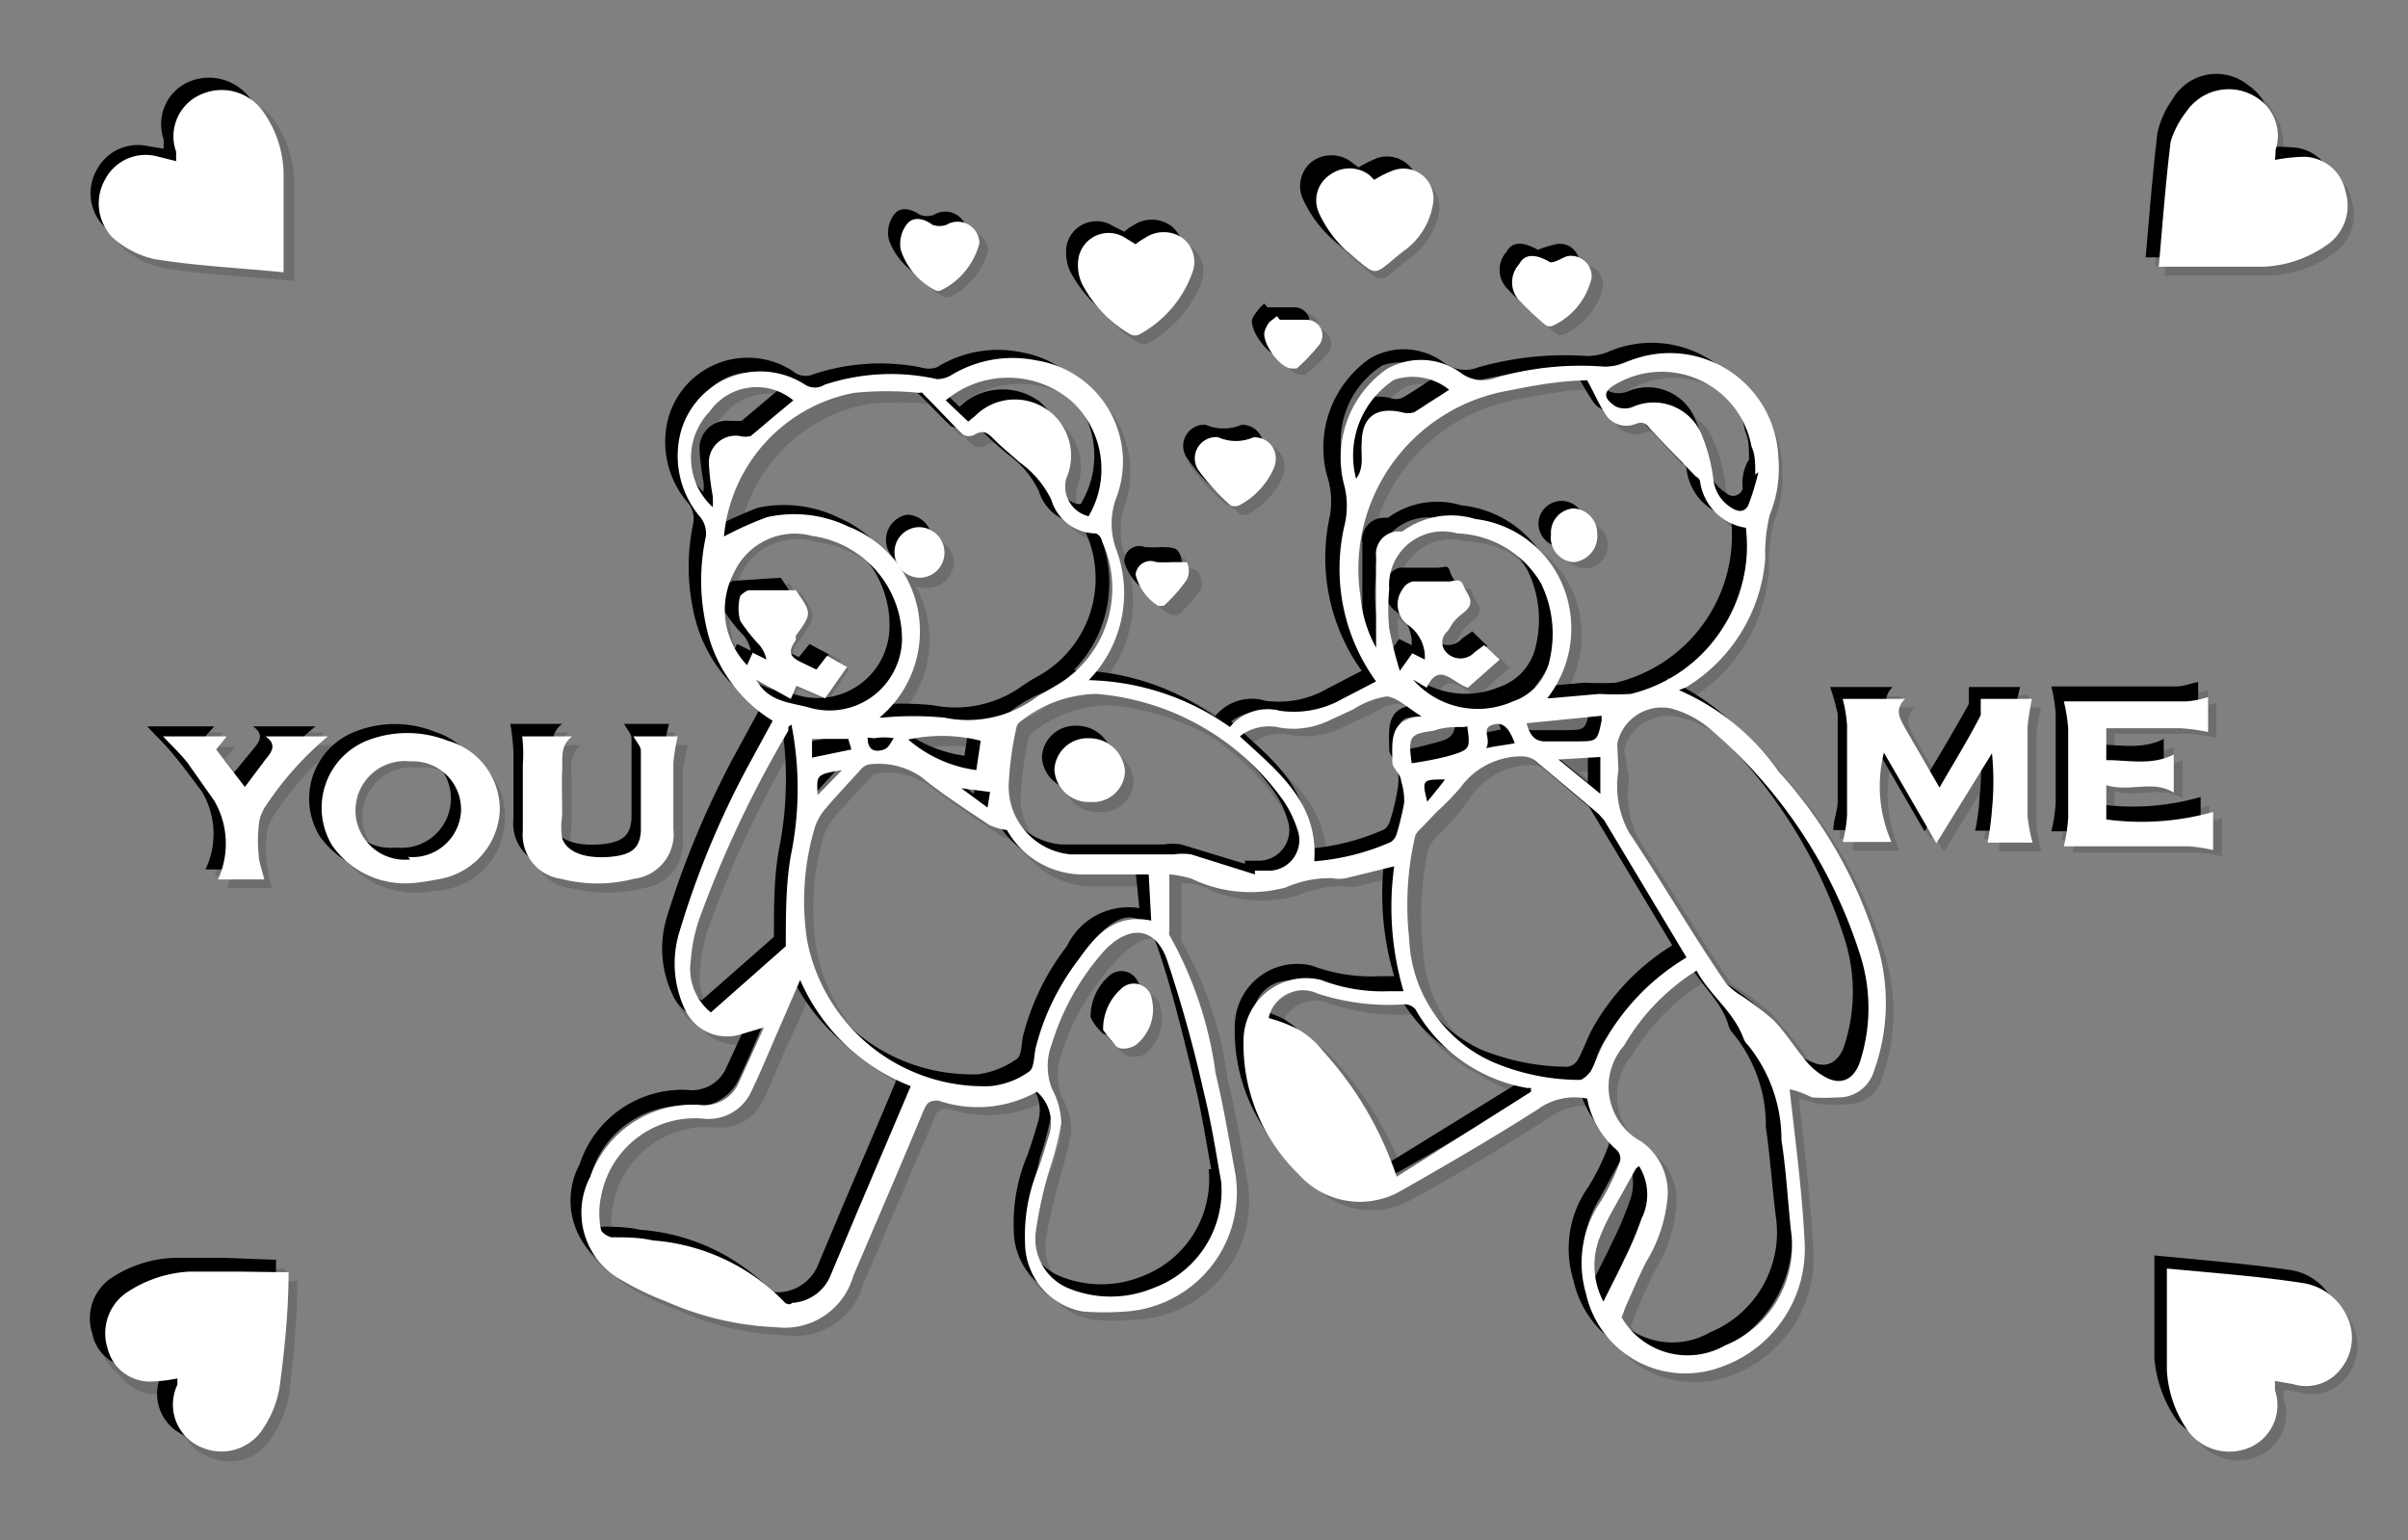 <svg xmlns="http://www.w3.org/2000/svg" viewBox="0 0 38.55 24.66"><rect x="0" y="0" width="38.55" height="24.66" fill="#808080" stroke="none"/><defs><style>.cls-1{isolation:isolate;}.cls-2{opacity:0.15;}.cls-2,.cls-3{mix-blend-mode:multiply;}.cls-4{fill:#fff;}</style></defs><title>convert-FIX-SVG-03</title><g class="cls-1"><g id="Layer_1" data-name="Layer 1"><g class="cls-2"><path d="M28.6,17.38c.08.82.19,1.63.23,2.44a2,2,0,0,1-1.31,2,1.64,1.64,0,0,1-2.19-1.18,1.72,1.72,0,0,1,.25-1.47,4.55,4.55,0,0,0,.3-.63.22.22,0,0,0-.05-.19,1.45,1.45,0,0,1-.47-.83,1,1,0,0,0-.8.17c-.72.46-1.45.9-2.2,1.31a1.28,1.28,0,0,1-1.62-.27,2.82,2.82,0,0,1-.88-2.19,1,1,0,0,1,1.23-.91,2.92,2.92,0,0,0,1.1.18l.23,0a4.5,4.5,0,0,1-.15-2l-.78.19a.57.57,0,0,1-.22,0,1.93,1.93,0,0,0-.75.15A2.12,2.12,0,0,1,19,14a1.51,1.51,0,0,0-.36-.06v.91a.08.08,0,0,0,0,0,6.08,6.08,0,0,1,.74,2.21c.14.54.22,1.09.33,1.64a1.91,1.91,0,0,1-1.82,2.22,3.55,3.55,0,0,1-.65,0,1.11,1.11,0,0,1-.94-1.09,2.81,2.81,0,0,1,.22-1.22c.06-.16.11-.33.16-.5a.66.66,0,0,0-.18-.7,2,2,0,0,1-1.59.14c-.16-.05-.18,0-.22.14l-1.14,2.67a1.12,1.12,0,0,1-1.23.81,4.67,4.67,0,0,1-1.76-.41,4.09,4.09,0,0,1-.7-.33,1.23,1.23,0,0,1-.51-1.66,1.71,1.71,0,0,1,1.74-1.15.62.62,0,0,0,.63-.37c.13-.27.25-.55.41-.88l-.38.11a.73.73,0,0,1-.9-.41,1.64,1.64,0,0,1-.07-1.23A13,13,0,0,1,12,12.16l.36-.68a2.27,2.27,0,0,1-1.07-1.56,3.35,3.35,0,0,1,0-1.41.35.35,0,0,0-.07-.29,1.52,1.52,0,0,1-.34-1.35,1.32,1.32,0,0,1,2-.78.32.32,0,0,0,.31,0A3.39,3.39,0,0,1,14.91,6a.45.45,0,0,0,.28,0,1.91,1.91,0,0,1,1.34-.24A1.65,1.65,0,0,1,17.8,7.91a1.27,1.27,0,0,0,0,.77,2,2,0,0,1-.43,2.13,4,4,0,0,1,2.26.74.76.76,0,0,1,.81-.25,1.56,1.56,0,0,0,.95-.2l.54-.27a3.17,3.17,0,0,1-.51-2.49,1.24,1.24,0,0,0-.05-.66,1.74,1.74,0,0,1,.69-1.86,1.07,1.07,0,0,1,1.2.08.55.55,0,0,0,.54.06,5.09,5.09,0,0,1,1.74-.18.91.91,0,0,0,.32-.06,1.75,1.75,0,0,1,2.46,1.51,2,2,0,0,1-.14.93,2.72,2.72,0,0,0-.07.71,2.62,2.62,0,0,1-1.21,2.07.28.28,0,0,1-.11.05,3.84,3.84,0,0,1,1.59,1.32A7.12,7.12,0,0,1,30,15.2a3.2,3.2,0,0,1-.06,1.89.58.58,0,0,1-.6.42,1.81,1.81,0,0,1-.4,0A2.79,2.79,0,0,1,28.6,17.38ZM16.07,13.23a1,1,0,0,1-.29-.07c-.37-.25-.74-.5-1.09-.77a1.14,1.14,0,0,0-.83-.21.18.18,0,0,0-.13.08c-.19.2-.38.4-.56.61a.9.9,0,0,0-.17.3A4.15,4.15,0,0,0,12.87,15a2.88,2.88,0,0,0,2.93,2.35,1.56,1.56,0,0,0,.62-.23c.08-.06.07-.26.11-.39s0,0,0,0a3.9,3.9,0,0,1,.7-1.43,1.08,1.08,0,0,1,1.16-.6L18.33,14c-.34,0-.65,0-1,0A1.36,1.36,0,0,1,16.07,13.23Zm-2-1.8a5.12,5.12,0,0,1,1,0,1.83,1.83,0,0,0,1.49-.33l.29-.18a1.79,1.79,0,0,0,.74-2.32s-.06-.11-.1-.11A.76.76,0,0,1,16.77,8a1.53,1.53,0,0,0-.51-.61c-.13-.11-.26-.22-.38-.34s-.18-.19-.34-.09a.23.23,0,0,1-.18,0l-.53-.53c-.05,0-.11-.14-.17-.14a6.11,6.11,0,0,0-1.05,0,2.57,2.57,0,0,0-2.08,2.29,7.22,7.22,0,0,1,.69-.31,2,2,0,0,1,1.3.16A1.79,1.79,0,0,1,14,11.43Zm10.68-.31.8-.07a2.75,2.75,0,0,0,.5,0,2.44,2.44,0,0,0,1.85-2.65.86.86,0,0,1-.73-.72s-.05-.07-.08-.1c-.24-.26-.49-.51-.72-.77-.08-.08-.13-.12-.25-.08a.36.36,0,0,1-.45-.13A5.3,5.3,0,0,1,25.31,6c-.36,0-.8.07-1.23.16a2.91,2.91,0,0,0-2.4,3.31,2.19,2.19,0,0,0,.25.81l0-.92c0-.18,0-.36,0-.54a.35.35,0,0,1,.33-.4l.09,0a1.3,1.3,0,0,1,1.16-.2,1.76,1.76,0,0,1,1.44,1.07A1.8,1.8,0,0,1,24.71,11.12Zm2.21,4.15-1.32-2.2a.26.26,0,0,0-.09-.09l-1-.85a.39.39,0,0,0-.2-.08,1.2,1.2,0,0,0-1,.51A3.12,3.12,0,0,1,23,13c-.06.08-.15.15-.21.23a.62.62,0,0,0-.14.19A4.84,4.84,0,0,0,22.52,15a2.3,2.3,0,0,0,1.31,1.92,3.76,3.76,0,0,0,1.4.28.24.24,0,0,0,.17-.13c.09-.17.15-.35.24-.51A3.76,3.76,0,0,1,26.92,15.27Zm-1.09-3a1.52,1.52,0,0,0,.17.95c.53.8,1,1.61,1.56,2.42a.85.85,0,0,0,.25.2,4,4,0,0,1,.51.39c.2.21.35.46.54.68a1,1,0,0,0,.31.24.34.34,0,0,0,.52-.23,2.82,2.82,0,0,0,0-1.77,7.87,7.87,0,0,0-2.43-3.62,1.6,1.6,0,0,0-.6-.29.73.73,0,0,0-.85.56ZM12.75,15.64c-.13.31-.24.57-.36.83s-.27.63-.42.94a.77.77,0,0,1-.77.45,1.52,1.52,0,0,0-1.64,1.25,1.31,1.31,0,0,0,0,.52c0,.05.11.11.18.12s.43,0,.65.05a3.25,3.25,0,0,1,2.12,1,.18.18,0,0,0,.11.05.78.78,0,0,0,.61-.41c.14-.33.27-.66.42-1l.88-2.07A3.22,3.22,0,0,1,12.75,15.64Zm14.35-.15a3.53,3.53,0,0,0-1.21,1.19,1,1,0,0,0,.28,1.55.94.94,0,0,1,.42.83,2.34,2.34,0,0,1-.35,1.09c-.1.2-.19.41-.28.62l-.1.26a1.21,1.21,0,0,0,1.66.45,1.73,1.73,0,0,0,1.05-1.85c-.06-.47-.09-.95-.16-1.43a2.32,2.32,0,0,0-.53-1.51.27.27,0,0,1-.07-.13C27.69,16.13,27.31,15.88,27.1,15.49Zm-7.6,3.37c-.08-.38-.16-.91-.28-1.44-.17-.7-.35-1.41-.58-2.09-.19-.53-.6-.59-1-.17a3.71,3.71,0,0,0-.84,1.5.88.88,0,0,0,0,.71,1.11,1.11,0,0,1,.15.55,4,4,0,0,1-.19.76c-.07.31-.17.62-.21.94a.87.87,0,0,0,.5.94,1.74,1.74,0,0,0,1.38,0A1.67,1.67,0,0,0,19.5,18.86ZM20,14l0-.05a2.11,2.11,0,0,0,.25,0,.49.49,0,0,0,.43-.66,1.15,1.15,0,0,0-.21-.43,4,4,0,0,0-3-1.73,2,2,0,0,0-1.22.43.15.15,0,0,0-.06.11,5.23,5.23,0,0,0-.13.87,1.09,1.09,0,0,0,1,1.15c.54,0,1.09,0,1.64,0a1.35,1.35,0,0,1,.28,0Zm4.42,3.48,0-.05-.06,0a2.6,2.6,0,0,1-1.79-1.27.19.19,0,0,0-.16-.07,3.91,3.91,0,0,1-1.4-.18.56.56,0,0,0-.78.4,1.88,1.88,0,0,1,.47.17,1.74,1.74,0,0,1,.41.36,5.62,5.62,0,0,1,1.16,2Zm-12.4-6.63,0,0,.05.07c.19.3.53.3.82.38a1.15,1.15,0,0,0,1.47-1.07,1.65,1.65,0,0,0-1.46-1.7,1.05,1.05,0,0,0-1.24.57,1.28,1.28,0,0,0,.19,1.5l.1-.2.21.11a.47.47,0,0,0-.1-.24,2,2,0,0,1-.32-.39.77.77,0,0,1,0-.4.2.2,0,0,1,.14-.08c.25,0,.5,0,.76-.06.25.38.25.38,0,.74l0,.06c-.12.17-.1.26.08.35a2.06,2.06,0,0,0,.26.12l.17-.21.31.17-.34.5-.47-.19-.09.2Zm10.51,0a1.39,1.39,0,0,0,1.6.35.88.88,0,0,0,.59-.67,1.76,1.76,0,0,0-.14-1.21,1.57,1.57,0,0,0-1.33-.8.85.85,0,0,0-1.09.88,2.74,2.74,0,0,0,0,.64c0,.21.11.41.17.68l.2-.29.2.1a.6.6,0,0,0-.25-.54.41.41,0,0,1-.11-.57.24.24,0,0,1,.17-.13c.19,0,.38,0,.57,0s.2-.06.24.08.23.25,0,.42-.17.23-.27.33a.21.21,0,0,0,0,.3.31.31,0,0,0,.47,0l.15-.1.25.22-.52.45c-.23-.06-.46-.42-.66,0Zm-9.94.76,0,.07a17.44,17.44,0,0,0-1.42,3,2.65,2.65,0,0,0-.14.68.9.9,0,0,0,.32.83l1.21-1.06a13.64,13.64,0,0,1,.08-1.45A5.49,5.49,0,0,0,12.62,11.54Zm7.23.15c.58.55,1.25,1.05,1.18,2a3.65,3.65,0,0,0,1.23-.31.18.18,0,0,0,.09-.13,2.92,2.92,0,0,0,.12-.49.83.83,0,0,0,0-.35c0-.11-.13-.2-.13-.3,0-.32-.07-.7.46-.73-.21-.13-.38-.31-.56-.32s-.36.13-.54.21l-.39.17a1.31,1.31,0,0,1-.78.11A.82.82,0,0,0,19.85,11.69Zm8.24-4.18A3.74,3.74,0,0,0,28,7.05a1.46,1.46,0,0,0-2.17-1c-.2.11-.22.23,0,.36a.36.36,0,0,0,.29,0,.82.82,0,0,1,1.1.47,2.58,2.58,0,0,1,.17.69.65.65,0,0,0,.3.46A.16.16,0,0,0,28,8C28,7.8,28.06,7.62,28.09,7.51Zm-10.7.7a1.49,1.49,0,0,0-.25-1.9,1.57,1.57,0,0,0-2,0l.36.35.11-.1a1,1,0,0,1,1.16,0,.94.94,0,0,1,.3,1A.49.49,0,0,0,17.39,8.21Zm-4.7-1.9a.94.94,0,0,0-1.34.18A1.09,1.09,0,0,0,11.4,8a.53.53,0,0,0,0-.17,4.26,4.26,0,0,1-.06-.5.44.44,0,0,1,.5-.47.36.36,0,0,0,.18,0ZM26.18,18.62c-.13.23-.26.46-.38.69a2.48,2.48,0,0,0-.2.44,1.2,1.2,0,0,0,.06.95c.12-.23.23-.45.33-.67a5.3,5.3,0,0,0,.28-.65A.83.83,0,0,0,26.18,18.62Zm-4.51-11c.18-.19.1-.42.12-.62,0-.42.24-.57.65-.49a.25.25,0,0,0,.19,0c.19-.1.37-.23.56-.35A.92.92,0,0,0,22.31,6,1.44,1.44,0,0,0,21.67,7.64Zm-7.14,4.13a2,2,0,0,0,1.09.49l.07-.47A2.53,2.53,0,0,0,14.53,11.77Zm8.9-.19-.49.05c-.38,0-.41.1-.35.53.19,0,.38-.06.57-.11S23.49,12,23.43,11.58Zm1-.06c.06.22.16.29.33.28s.31,0,.46,0c.34,0,.34,0,.42-.33a.55.55,0,0,1,0-.09Zm.51.58,0,0,.66.54V12.1Zm-11.34-.2-.06-.17H13V12Zm10.61-.11c-.1-.26-.2-.34-.37-.29s0,.23-.09.38ZM13.84,11.7c0,.2.1.24.22.2s.13-.12.19-.18a.7.7,0,0,0-.31,0Zm-.42.52c-.41.07-.41.07-.39.41Zm9.66.16c-.36,0-.37,0-.29.36Zm-7.29.19-.46-.06.42.31Z"/><path d="M2.76,2.52l0-.15a.74.74,0,0,1,.38-.91.82.82,0,0,1,1,.25,2,2,0,0,1,.34,1c0,.34,0,.69,0,1,0,.18,0,.36,0,.58-.69-.06-1.38-.1-2.06-.2a1.57,1.57,0,0,1-.67-.36.76.76,0,0,1-.12-.94.72.72,0,0,1,.81-.35Z"/><path d="M36.36,2.5a2.9,2.9,0,0,1,.48,0,.7.7,0,0,1,.65.57.78.78,0,0,1-.3.86,2,2,0,0,1-1,.33c-.33,0-.66,0-1,0l-.69,0c.06-.68.11-1.35.2-2A1.38,1.38,0,0,1,35,1.74a.82.82,0,0,1,1.14-.23.75.75,0,0,1,.3.84A1.31,1.31,0,0,1,36.36,2.5Z"/><path d="M36.36,22.05c0,.06,0,.11,0,.15a.74.74,0,0,1-.37.9.83.83,0,0,1-1-.22,1.92,1.92,0,0,1-.35-1c0-.36,0-.72,0-1.08,0-.17,0-.34,0-.56.72.07,1.44.13,2.15.23a1,1,0,0,1,.71.49.79.79,0,0,1-.07.88.71.71,0,0,1-.78.26Z"/><path d="M4.56,20.31c0,.6-.06,1.21-.13,1.81a1.78,1.78,0,0,1-.27.69.8.8,0,0,1-1.05.3.73.73,0,0,1-.38-.94.43.43,0,0,0,0-.11,2.53,2.53,0,0,1-.46.06.69.69,0,0,1-.65-.54.77.77,0,0,1,.29-.88,1.89,1.89,0,0,1,1-.34,8.06,8.06,0,0,1,.85,0Z"/><path d="M32.48,11.13a2.57,2.57,0,0,0-.08.44q0,.72,0,1.44a2.21,2.21,0,0,0,.08.42h-.72a4.67,4.67,0,0,0,.08-.52,4.72,4.72,0,0,0-.05-.91l-.88,1.44L30.07,12a2.27,2.27,0,0,0,.13,1.43h-.75c0-.14.06-.29.07-.43,0-.48,0-1,0-1.42a3.58,3.58,0,0,0-.08-.43h1c-.18.17-.09.32,0,.47l.55.94c.24-.4.46-.77.67-1.15,0-.06,0-.17-.05-.27Z"/><path d="M6.54,14.09a1.42,1.42,0,0,1-1.27-.6,1.15,1.15,0,0,1,.55-1.68,1.72,1.72,0,0,1,1.3,0A1.14,1.14,0,0,1,7.9,13a1.2,1.2,0,0,1-1,1.08A3.64,3.64,0,0,1,6.54,14.09Zm-.06-.43a.79.79,0,1,0,0-1.57.79.79,0,1,0,0,1.57Z"/><path d="M35.37,12.9v.62a1.78,1.78,0,0,0-.39-.07H33a4.3,4.3,0,0,0,.08-.45V11.57c0-.14,0-.28-.08-.45h2a2.7,2.7,0,0,0,.35-.07v.55c-.15,0-.29,0-.44-.06h-1.2v.52c.36-.05.73.08,1.09-.1v.61c-.34-.21-.72,0-1.09-.11V13A3.9,3.9,0,0,0,35.37,12.9Z"/><path d="M8.31,11.73H9.1c-.2.16-.15.36-.15.56s0,.48,0,.72a1.34,1.34,0,0,0,0,.35c.07.23.37.33.75.3s.5-.15.51-.41c0-.43,0-.86,0-1.29,0-.07-.07-.14-.12-.23h.72a3.58,3.58,0,0,0-.08.43c0,.35,0,.7,0,1.06a.72.72,0,0,1-.63.8A2.44,2.44,0,0,1,9,14a.7.7,0,0,1-.61-.77c0-.35,0-.71,0-1.06C8.37,12,8.33,11.89,8.31,11.73Z"/><path d="M3.86,12.54l.34-.44c.09-.12.18-.24,0-.37h1a4.65,4.65,0,0,0-1,1.12.77.77,0,0,0-.12.34,1.48,1.48,0,0,0,0,.42,3,3,0,0,0,.08.41H3.43a1.29,1.29,0,0,0-.06-1.25c-.16-.21-.31-.42-.48-.62s-.25-.27-.39-.42H3.57l-.16.19Z"/><path d="M18.13,3.85l.14-.1a.53.53,0,0,1,.6,0,.48.48,0,0,1,.17.55,1.8,1.8,0,0,1-.87,1,.11.11,0,0,1-.11,0,1.92,1.92,0,0,1-.8-.82A.79.79,0,0,1,17.21,4,.5.5,0,0,1,18,3.74Z"/><path d="M21.89,2.82a2.78,2.78,0,0,1,.3-.15.5.5,0,0,1,.65.55,1.13,1.13,0,0,1-.48.74c-.52.42-.38.44-.9,0A1.68,1.68,0,0,1,21,3.35a.48.48,0,0,1,.16-.62.56.56,0,0,1,.63,0Z"/><path d="M15.62,3.83a1.16,1.16,0,0,1-.62.76h-.08A1.21,1.21,0,0,1,14.37,4a.55.55,0,0,1,.08-.41c.1-.14.27-.1.42,0a.33.33,0,0,0,.22,0A.35.35,0,0,1,15.62,3.83Z"/><path d="M19.44,6.94A.77.77,0,0,0,20,7c.24-.06.41.22.32.47a1.19,1.19,0,0,1-.56.61.15.15,0,0,1-.13,0,3.49,3.49,0,0,1-.53-.56A.35.35,0,0,1,19.44,6.94Z"/><path d="M24.77,4.15a1,1,0,0,1,.28-.1.31.31,0,0,1,.37.35,1.12,1.12,0,0,1-.61.76.2.2,0,0,1-.11,0,2.78,2.78,0,0,1-.43-.41.41.41,0,0,1-.05-.57C24.36,4,24.53,4,24.77,4.15Z"/><path d="M18.13,9.14a.25.25,0,0,1,.33-.24,2,2,0,0,0,.25,0c.09,0,.21,0,.26.05a.3.3,0,0,1,.06.28,2.47,2.47,0,0,1-.37.42.12.12,0,0,1-.1,0A.79.79,0,0,1,18.13,9.14Z"/><path d="M20.43,5.07,20.85,5a.25.25,0,0,1,.21.4,1.85,1.85,0,0,1-.36.38s-.05,0-.07,0c-.19,0-.5-.42-.44-.6s.13-.16.19-.23Z"/><path d="M15.07,8.78a.41.41,0,0,1-.4.41.41.41,0,0,1,0-.81A.43.43,0,0,1,15.07,8.78Z"/><path d="M24.77,8.5a.37.37,0,1,1,.38.4A.38.38,0,0,1,24.77,8.5Z"/><path d="M17.6,16.43a.89.89,0,0,1,.29-.65.29.29,0,0,1,.49.16.72.72,0,0,1-.27.75.38.38,0,0,1-.31,0A1.08,1.08,0,0,1,17.6,16.43Z"/><path d="M17.4,12.79a.56.56,0,0,1-.58-.53.54.54,0,0,1,.55-.5.56.56,0,0,1,.58.53A.52.52,0,0,1,17.4,12.79Z"/><path d="M28.8,17.58c.08.81.19,1.62.23,2.44a2,2,0,0,1-1.31,2,1.64,1.64,0,0,1-2.19-1.18,1.71,1.71,0,0,1,.24-1.47,3.68,3.68,0,0,0,.31-.63.24.24,0,0,0,0-.2,1.4,1.4,0,0,1-.47-.82,1,1,0,0,0-.8.17c-.72.46-1.45.9-2.2,1.31a1.28,1.28,0,0,1-1.62-.27,2.83,2.83,0,0,1-.88-2.19,1,1,0,0,1,1.23-.91,2.71,2.71,0,0,0,1.09.17l.23,0a4.59,4.59,0,0,1-.14-2l-.78.19a.62.62,0,0,1-.23,0,1.75,1.75,0,0,0-.74.15,2.12,2.12,0,0,1-1.5-.14,1.13,1.13,0,0,0-.36-.06V15a.11.11,0,0,0,0,.06,6,6,0,0,1,.74,2.21c.14.54.22,1.09.32,1.64a1.9,1.9,0,0,1-1.81,2.22,3.49,3.49,0,0,1-.65,0,1.11,1.11,0,0,1-.94-1.1,2.8,2.8,0,0,1,.22-1.21c.06-.17.11-.33.16-.5a.66.66,0,0,0-.19-.71,1.94,1.94,0,0,1-1.58.14c-.16,0-.18.05-.22.15l-1.14,2.66a1.13,1.13,0,0,1-1.23.82,4.63,4.63,0,0,1-1.76-.41,5,5,0,0,1-.7-.33,1.23,1.23,0,0,1-.51-1.67,1.73,1.73,0,0,1,1.74-1.15.6.6,0,0,0,.63-.36c.13-.28.25-.55.41-.88l-.38.11a.73.73,0,0,1-.9-.41A1.72,1.72,0,0,1,11,15a14.41,14.41,0,0,1,1.14-2.65l.37-.68a2.33,2.33,0,0,1-1.08-1.56,3.35,3.35,0,0,1,0-1.41.41.41,0,0,0-.07-.3A1.49,1.49,0,0,1,11,7.07a1.32,1.32,0,0,1,2-.79.31.31,0,0,0,.31,0,3.38,3.38,0,0,1,1.73-.12.42.42,0,0,0,.27,0,1.85,1.85,0,0,1,1.35-.24A1.65,1.65,0,0,1,18,8.11a1.27,1.27,0,0,0,0,.77A2,2,0,0,1,17.58,11a4,4,0,0,1,2.26.74.76.76,0,0,1,.81-.25,1.56,1.56,0,0,0,1-.2l.54-.28a3.1,3.1,0,0,1-.51-2.48,1.24,1.24,0,0,0-.05-.66A1.74,1.74,0,0,1,22.27,6a1.07,1.07,0,0,1,1.19.07.57.57,0,0,0,.55.07A5.05,5.05,0,0,1,25.74,6a.92.92,0,0,0,.33-.06,1.75,1.75,0,0,1,2.46,1.51,2,2,0,0,1-.14.93,2.67,2.67,0,0,0-.07.71,2.62,2.62,0,0,1-1.21,2.07.28.28,0,0,1-.11,0,3.82,3.82,0,0,1,1.59,1.31,7.22,7.22,0,0,1,1.61,2.9,3.13,3.13,0,0,1-.07,1.89.58.58,0,0,1-.59.42,2.71,2.71,0,0,1-.4,0A2.79,2.79,0,0,1,28.8,17.58ZM16.27,13.43c-.14,0-.23,0-.29-.08-.37-.25-.74-.49-1.09-.76a1.15,1.15,0,0,0-.83-.21.18.18,0,0,0-.13.08c-.19.2-.38.4-.56.61a1.14,1.14,0,0,0-.18.3,4.14,4.14,0,0,0-.12,1.82A2.87,2.87,0,0,0,16,17.54a1.4,1.4,0,0,0,.61-.24c.09-.05.08-.25.11-.38s0,0,0,0a3.9,3.9,0,0,1,.7-1.43,1.09,1.09,0,0,1,1.16-.61l-.07-.69h-1A1.35,1.35,0,0,1,16.27,13.43Zm-2-1.8a5.22,5.22,0,0,1,1,0,1.83,1.83,0,0,0,1.49-.33,2.82,2.82,0,0,1,.29-.18,1.79,1.79,0,0,0,.74-2.32s-.06-.11-.1-.12A.74.74,0,0,1,17,8.18a1.53,1.53,0,0,0-.51-.61c-.13-.11-.26-.22-.38-.34s-.18-.19-.34-.09a.23.23,0,0,1-.18,0c-.18-.17-.35-.36-.53-.53s-.11-.14-.17-.14a4.6,4.6,0,0,0-1,0,2.56,2.56,0,0,0-2.08,2.29,7.22,7.22,0,0,1,.69-.31,2,2,0,0,1,1.3.16A1.78,1.78,0,0,1,14.22,11.63Zm10.69-.31.8-.07a4.1,4.1,0,0,0,.5,0,2.43,2.43,0,0,0,1.84-2.65.87.87,0,0,1-.72-.73s0-.06-.08-.09c-.24-.26-.49-.51-.72-.77-.08-.09-.13-.13-.25-.08a.39.39,0,0,1-.45-.13,4,4,0,0,1-.32-.57c-.36,0-.81.07-1.24.16a2.91,2.91,0,0,0-2.39,3.31,2,2,0,0,0,.25.81l0-.92c0-.18,0-.36,0-.54a.35.35,0,0,1,.33-.4s.06,0,.08,0a1.33,1.33,0,0,1,1.17-.2,1.76,1.76,0,0,1,1.44,1.07A1.81,1.81,0,0,1,24.91,11.32Zm2.21,4.15-1.32-2.2a.26.26,0,0,0-.09-.09l-1-.85a.42.42,0,0,0-.21-.08,1.19,1.19,0,0,0-1,.5,3.39,3.39,0,0,1-.33.42l-.22.23a.55.55,0,0,0-.13.18,4.92,4.92,0,0,0-.09,1.62A2.3,2.3,0,0,0,24,17.12a3.76,3.76,0,0,0,1.4.28.24.24,0,0,0,.17-.13c.09-.17.15-.35.24-.51A3.68,3.68,0,0,1,27.12,15.47Zm-1.09-3a1.55,1.55,0,0,0,.17,1c.53.8,1,1.61,1.55,2.41a1.09,1.09,0,0,0,.26.21,4,4,0,0,1,.51.39c.2.21.35.46.54.68a.81.81,0,0,0,.31.24c.25.12.43,0,.52-.24a2.79,2.79,0,0,0,0-1.76,7.87,7.87,0,0,0-2.43-3.62,1.6,1.6,0,0,0-.6-.29A.73.73,0,0,0,26,12ZM13,15.84c-.13.31-.24.57-.36.82s-.27.64-.42.95a.75.75,0,0,1-.77.44,1.53,1.53,0,0,0-1.64,1.26,1.26,1.26,0,0,0,0,.51c0,.06.11.12.17.13.22,0,.44,0,.66.05a3.25,3.25,0,0,1,2.12,1s.08,0,.11,0a.71.71,0,0,0,.6-.4l.42-1c.29-.68.59-1.37.88-2.07A3.23,3.23,0,0,1,13,15.84Zm14.35-.16a3.47,3.47,0,0,0-1.21,1.2,1,1,0,0,0,.28,1.55.94.94,0,0,1,.42.83,2.34,2.34,0,0,1-.35,1.09c-.1.2-.19.41-.28.62l-.1.26a1.21,1.21,0,0,0,1.66.45,1.73,1.73,0,0,0,1.05-1.85c-.06-.47-.09-.95-.16-1.43a2.32,2.32,0,0,0-.53-1.51.28.28,0,0,1-.07-.13C27.89,16.33,27.51,16.07,27.3,15.68Zm-7.6,3.38c-.08-.38-.16-.91-.28-1.44-.18-.7-.35-1.41-.58-2.09s-.6-.6-1-.17A3.89,3.89,0,0,0,17,16.85a1,1,0,0,0,0,.72,1.11,1.11,0,0,1,.15.55,4.85,4.85,0,0,1-.19.75c-.07.32-.17.63-.21.95a.87.87,0,0,0,.5.94,1.74,1.74,0,0,0,1.38,0A1.68,1.68,0,0,0,19.7,19.06Zm.53-4.89,0-.05.25,0a.49.49,0,0,0,.43-.66,1.48,1.48,0,0,0-.21-.44,4.11,4.11,0,0,0-3-1.73,2,2,0,0,0-1.22.44.21.21,0,0,0-.07.11,6.5,6.5,0,0,0-.12.87,1.09,1.09,0,0,0,1,1.15c.54,0,1.09,0,1.64,0a.9.9,0,0,1,.28,0Zm4.42,3.48,0-.06h-.06a2.63,2.63,0,0,1-1.79-1.27.23.23,0,0,0-.17-.08,3.67,3.67,0,0,1-1.39-.17.57.57,0,0,0-.79.39,2.5,2.5,0,0,1,.48.18,1.74,1.74,0,0,1,.41.36,5.62,5.62,0,0,1,1.16,2ZM12.25,11l0,0,0,.07c.19.3.53.3.82.38a1.15,1.15,0,0,0,1.47-1.07,1.65,1.65,0,0,0-1.47-1.7,1,1,0,0,0-1.23.56,1.27,1.27,0,0,0,.19,1.5l.09-.19.22.11a.48.48,0,0,0-.11-.24,2.31,2.31,0,0,1-.31-.39.77.77,0,0,1,0-.4s.09-.08.14-.09l.76-.05c.25.37.25.37,0,.73l-.05.07c-.12.17-.1.26.08.35l.26.12.17-.21.31.17-.34.5-.47-.2-.09.21Zm10.51,0a1.39,1.39,0,0,0,1.6.35.89.89,0,0,0,.59-.67,1.8,1.8,0,0,0-.14-1.21,1.59,1.59,0,0,0-1.34-.8.84.84,0,0,0-1.08.88,2.66,2.66,0,0,0,0,.63,5.62,5.62,0,0,0,.17.68l.2-.28.2.1a.63.63,0,0,0-.25-.54.42.42,0,0,1-.11-.58.26.26,0,0,1,.17-.12c.19,0,.38,0,.57,0s.19-.07.24.08.22.25,0,.42-.18.22-.27.32a.22.22,0,0,0,0,.31.3.3,0,0,0,.46,0l.16-.11.24.23-.51.45c-.23-.06-.46-.42-.66,0Zm-9.94.76a.23.23,0,0,0-.05.07,17.44,17.44,0,0,0-1.42,3,2.65,2.65,0,0,0-.14.68.9.9,0,0,0,.32.83l1.2-1.06c0-.5,0-1,.09-1.45A5.7,5.7,0,0,0,12.82,11.74Zm7.23.15c.58.55,1.25,1,1.18,2a3.71,3.71,0,0,0,1.23-.31.25.25,0,0,0,.09-.13,2.92,2.92,0,0,0,.12-.49.9.9,0,0,0-.05-.36c0-.1-.13-.2-.13-.3,0-.32-.07-.69.46-.72-.21-.14-.38-.31-.56-.33s-.36.14-.54.21l-.39.18a1.31,1.31,0,0,1-.78.11A.78.78,0,0,0,20.05,11.89ZM28.29,7.7c0-.19,0-.32-.06-.45a1.46,1.46,0,0,0-2.17-1c-.2.11-.22.23,0,.36a.41.41,0,0,0,.29,0,.81.81,0,0,1,1.09.47,2.26,2.26,0,0,1,.18.69.64.64,0,0,0,.3.46.16.16,0,0,0,.27-.07C28.22,8,28.26,7.82,28.29,7.7Zm-10.7.71a1.48,1.48,0,0,0-.26-1.9,1.56,1.56,0,0,0-2,0l.36.34.11-.09a1,1,0,0,1,1.16,0,.93.93,0,0,1,.3,1A.49.49,0,0,0,17.59,8.41Zm-4.7-1.9a.93.93,0,0,0-1.34.18,1.09,1.09,0,0,0,0,1.53.59.59,0,0,0,0-.18,3.86,3.86,0,0,1-.06-.49.44.44,0,0,1,.5-.47c.06,0,.13,0,.17,0C12.45,6.88,12.67,6.69,12.89,6.51ZM26.38,18.82c-.13.23-.26.46-.38.69a1.75,1.75,0,0,0-.2.44,1.21,1.21,0,0,0,.06.95c.11-.23.23-.45.33-.67a5.44,5.44,0,0,0,.28-.66A.81.81,0,0,0,26.38,18.82Zm-4.51-11c.18-.19.1-.42.12-.62,0-.42.24-.57.64-.49a.27.27,0,0,0,.2,0l.56-.35a.92.92,0,0,0-.88-.17A1.44,1.44,0,0,0,21.87,7.84ZM14.73,12a2.13,2.13,0,0,0,1.09.49l.07-.47A2.53,2.53,0,0,0,14.73,12Zm8.9-.2c-.17,0-.33,0-.49.06-.38.05-.41.1-.35.53.19,0,.38-.06.57-.11S23.68,12.15,23.63,11.77Zm1,0c.06.22.16.29.33.28h.46c.34,0,.34,0,.41-.33,0,0,0,0,0-.08Zm.51.57,0,0,.66.55v-.59Zm-11.35-.2,0-.17h-.58l0,.3ZM24.39,12c-.1-.27-.2-.35-.37-.29s0,.23-.09.38ZM14,11.9c0,.2.11.23.23.2s.13-.12.19-.19a.9.9,0,0,0-.31,0Zm-.41.52c-.41.07-.41.07-.39.41Zm9.66.15c-.36,0-.37,0-.29.37Zm-7.29.2-.46-.06L16,13Z"/><path d="M3,2.72l0-.15a.74.74,0,0,1,.38-.91.82.82,0,0,1,1,.25,1.86,1.86,0,0,1,.33,1c0,.34,0,.69,0,1,0,.18,0,.37,0,.59-.69-.07-1.38-.1-2.06-.2A1.51,1.51,0,0,1,2,4,.76.76,0,0,1,1.9,3a.74.74,0,0,1,.81-.36Z"/><path d="M36.56,2.7A2.8,2.8,0,0,1,37,2.65a.69.69,0,0,1,.65.57.75.75,0,0,1-.31.85,1.83,1.83,0,0,1-1,.34c-.33,0-.66,0-1,0l-.69,0c.06-.67.11-1.34.19-2a1.5,1.5,0,0,1,.24-.53.81.81,0,0,1,1.14-.23.75.75,0,0,1,.3.84S36.58,2.64,36.56,2.7Z"/><path d="M36.56,22.25c0,.06,0,.11,0,.15a.74.74,0,0,1-.37.9.83.83,0,0,1-1-.22,1.92,1.92,0,0,1-.35-1c0-.36,0-.72-.05-1.08,0-.17,0-.34,0-.56.72.07,1.44.13,2.15.23a.91.91,0,0,1,.7.49.79.79,0,0,1-.07.88.7.7,0,0,1-.77.25Z"/><path d="M4.76,20.51c0,.59-.06,1.21-.13,1.81a1.68,1.68,0,0,1-.27.68.79.79,0,0,1-1.05.31.72.72,0,0,1-.38-.94s0-.07,0-.11a3.87,3.87,0,0,1-.46.06.68.68,0,0,1-.65-.54.78.78,0,0,1,.29-.89,1.94,1.94,0,0,1,1-.33c.28,0,.57,0,.85,0Z"/><path d="M32.68,11.33a2.57,2.57,0,0,0-.08.44q0,.72,0,1.44a2.37,2.37,0,0,0,.08.42H32A3.07,3.07,0,0,0,32,13.1a4,4,0,0,0,0-.9l-.88,1.44-.84-1.45a2.28,2.28,0,0,0,.13,1.43h-.75c0-.14.06-.29.07-.44V11.77a4.14,4.14,0,0,0-.08-.44h1c-.18.18-.08.32,0,.48l.55.94c.24-.4.46-.77.67-1.15,0-.06,0-.17,0-.27Z"/><path d="M6.74,14.29a1.46,1.46,0,0,1-1.28-.61A1.16,1.16,0,0,1,6,12a1.72,1.72,0,0,1,1.3,0,1.12,1.12,0,0,1,.78,1.18,1.16,1.16,0,0,1-1,1.07Zm-.06-.43a.79.79,0,1,0,0-1.57.79.79,0,1,0,0,1.57Z"/><path d="M35.57,13.1v.61a2.63,2.63,0,0,0-.39-.06h-2a2.57,2.57,0,0,0,.07-.46q0-.7,0-1.41a2.46,2.46,0,0,0-.07-.45h1.95c.12,0,.23-.05.35-.07v.55a3,3,0,0,0-.43-.06h-1.2v.51c.36,0,.73.09,1.09-.09v.61c-.35-.21-.72,0-1.09-.11v.54A3.9,3.9,0,0,0,35.57,13.1Z"/><path d="M8.51,11.93H9.3c-.2.15-.15.36-.15.56s0,.48,0,.72a1,1,0,0,0,0,.35c.07.22.36.33.75.3s.49-.16.51-.41c0-.43,0-.86,0-1.29,0-.07-.07-.14-.12-.23h.72a3,3,0,0,0-.08.43c0,.35,0,.7,0,1.05a.73.73,0,0,1-.63.81,2.44,2.44,0,0,1-1.17,0,.7.7,0,0,1-.61-.77c0-.35,0-.71,0-1.06A3.71,3.71,0,0,0,8.51,11.93Z"/><path d="M4.06,12.74l.33-.44c.1-.12.19-.24,0-.37h1a4.84,4.84,0,0,0-1,1.12.58.58,0,0,0-.12.34,1.48,1.48,0,0,0,0,.42,3,3,0,0,0,.08.41H3.63A1.32,1.32,0,0,0,3.57,13c-.16-.21-.31-.42-.48-.62s-.26-.27-.39-.42H3.77l-.17.19Z"/><path d="M18.33,4.05a.61.61,0,0,1,.14-.1.53.53,0,0,1,.6,0,.49.49,0,0,1,.17.55,1.88,1.88,0,0,1-.87,1,.13.13,0,0,1-.12,0,2,2,0,0,1-.79-.82.72.72,0,0,1-.05-.43.49.49,0,0,1,.74-.29Z"/><path d="M22.09,3a2.09,2.09,0,0,1,.3-.15.5.5,0,0,1,.65.54,1.17,1.17,0,0,1-.48.75c-.53.42-.38.43-.9,0a1.93,1.93,0,0,1-.45-.61.5.5,0,0,1,.17-.62A.53.53,0,0,1,22,3Z"/><path d="M15.82,4a1.16,1.16,0,0,1-.62.76h-.08a1.15,1.15,0,0,1-.55-.62.49.49,0,0,1,.08-.4c.1-.14.27-.1.42,0a.33.33,0,0,0,.22,0A.35.35,0,0,1,15.82,4Z"/><path d="M19.64,7.14a.73.73,0,0,0,.58,0c.24-.05.41.23.32.48a1.23,1.23,0,0,1-.56.61.15.15,0,0,1-.13,0,3.1,3.1,0,0,1-.53-.56A.35.35,0,0,1,19.64,7.14Z"/><path d="M25,4.34a1.9,1.9,0,0,1,.29-.09.31.31,0,0,1,.37.35,1.1,1.1,0,0,1-.61.75.13.13,0,0,1-.12,0,4,4,0,0,1-.43-.4.43.43,0,0,1,0-.58C24.55,4.2,24.73,4.21,25,4.34Z"/><path d="M18.32,9.34a.25.25,0,0,1,.33-.24,2.09,2.09,0,0,0,.25,0c.1,0,.22,0,.27.05a.33.33,0,0,1,.06.28,2.47,2.47,0,0,1-.37.42s-.07,0-.1,0A.83.83,0,0,1,18.32,9.34Z"/><path d="M20.63,5.26l.42,0a.25.25,0,0,1,.21.4A3.19,3.19,0,0,1,20.9,6l-.08,0c-.18,0-.49-.43-.43-.6a.84.84,0,0,1,.19-.24Z"/><path d="M15.27,9a.42.42,0,0,1-.4.41.41.41,0,1,1,0-.81A.43.43,0,0,1,15.27,9Z"/><path d="M25,8.7a.37.37,0,1,1,.37.4A.38.38,0,0,1,25,8.7Z"/><path d="M17.8,16.63a.89.89,0,0,1,.29-.66.29.29,0,0,1,.49.17.72.72,0,0,1-.27.75.43.43,0,0,1-.31,0A.89.89,0,0,1,17.8,16.63Z"/><path d="M17.6,13a.54.54,0,0,1-.58-.52.53.53,0,0,1,.55-.5.57.57,0,0,1,.58.53A.51.51,0,0,1,17.6,13Z"/></g><g class="cls-3"><path d="M28.46,17.24c.08.81.19,1.62.23,2.44a2,2,0,0,1-1.31,2,1.64,1.64,0,0,1-2.19-1.18A1.71,1.71,0,0,1,25.43,19a3.68,3.68,0,0,0,.31-.63.24.24,0,0,0,0-.2,1.4,1.4,0,0,1-.47-.82,1,1,0,0,0-.8.17c-.72.46-1.45.89-2.2,1.31a1.28,1.28,0,0,1-1.62-.27,2.83,2.83,0,0,1-.88-2.19A1,1,0,0,1,21,15.46a2.71,2.71,0,0,0,1.09.17l.23,0a4.59,4.59,0,0,1-.14-2l-.78.19a.62.62,0,0,1-.23,0,1.75,1.75,0,0,0-.74.15,2.12,2.12,0,0,1-1.5-.14,1.18,1.18,0,0,0-.36-.06v.9a.11.11,0,0,0,0,.06,6,6,0,0,1,.74,2.21c.14.54.22,1.09.32,1.64a1.9,1.9,0,0,1-1.81,2.22,3.49,3.49,0,0,1-.65,0,1.12,1.12,0,0,1-.94-1.1,2.8,2.8,0,0,1,.22-1.21c.06-.17.11-.33.16-.5a.66.66,0,0,0-.19-.71,1.94,1.94,0,0,1-1.58.14c-.16,0-.18.05-.22.15l-1.14,2.66a1.13,1.13,0,0,1-1.23.82,4.63,4.63,0,0,1-1.76-.41,5,5,0,0,1-.7-.33,1.23,1.23,0,0,1-.51-1.67A1.73,1.73,0,0,1,11,17.45a.6.6,0,0,0,.63-.36c.13-.28.25-.55.41-.88l-.38.11a.73.73,0,0,1-.9-.41,1.72,1.72,0,0,1-.08-1.24A14.41,14.41,0,0,1,11.81,12l.37-.68A2.33,2.33,0,0,1,11.1,9.78a3.35,3.35,0,0,1,0-1.41.41.41,0,0,0-.07-.3,1.49,1.49,0,0,1-.34-1.34,1.32,1.32,0,0,1,2-.79A.31.31,0,0,0,13,6a3.38,3.38,0,0,1,1.73-.12.42.42,0,0,0,.27,0,1.85,1.85,0,0,1,1.35-.24,1.65,1.65,0,0,1,1.27,2.19,1.27,1.27,0,0,0,0,.77,2,2,0,0,1-.43,2.13,4,4,0,0,1,2.26.74.76.76,0,0,1,.81-.25,1.56,1.56,0,0,0,1-.2l.54-.28a3.1,3.1,0,0,1-.51-2.48,1.34,1.34,0,0,0-.05-.66,1.74,1.74,0,0,1,.69-1.86,1.07,1.07,0,0,1,1.19.07.57.57,0,0,0,.55.07,5.05,5.05,0,0,1,1.73-.18.92.92,0,0,0,.33-.06,1.75,1.75,0,0,1,2.46,1.51,2,2,0,0,1-.14.93,2.67,2.67,0,0,0-.07.71,2.62,2.62,0,0,1-1.21,2.07.28.28,0,0,1-.11,0,3.82,3.82,0,0,1,1.59,1.31,7.22,7.22,0,0,1,1.61,2.9A3.13,3.13,0,0,1,29.79,17a.58.58,0,0,1-.59.42,2.71,2.71,0,0,1-.4,0A2.79,2.79,0,0,1,28.46,17.24ZM15.93,13.09c-.14,0-.23,0-.29-.08-.37-.25-.74-.49-1.09-.76a1.15,1.15,0,0,0-.83-.21.18.18,0,0,0-.13.08c-.19.2-.38.4-.56.61a1.14,1.14,0,0,0-.18.3,4.29,4.29,0,0,0-.13,1.82,2.89,2.89,0,0,0,2.94,2.35,1.4,1.4,0,0,0,.61-.24c.09-.05.08-.25.11-.38s0,0,0,0a3.9,3.9,0,0,1,.7-1.43,1.09,1.09,0,0,1,1.16-.61l-.07-.69h-1A1.35,1.35,0,0,1,15.93,13.09Zm-2-1.8a5.22,5.22,0,0,1,1,0A1.83,1.83,0,0,0,16.34,11a2.82,2.82,0,0,1,.29-.18,1.79,1.79,0,0,0,.74-2.32s-.06-.11-.1-.12a.73.73,0,0,1-.64-.52,1.57,1.57,0,0,0-.51-.6c-.13-.11-.26-.22-.38-.34s-.18-.19-.34-.1a.19.19,0,0,1-.18,0c-.18-.17-.35-.36-.53-.53s-.11-.14-.17-.14a4.6,4.6,0,0,0-1,0,2.56,2.56,0,0,0-2.08,2.29,7.22,7.22,0,0,1,.69-.31,2,2,0,0,1,1.3.16A1.78,1.78,0,0,1,13.88,11.29ZM24.57,11l.8-.07a4.1,4.1,0,0,0,.5,0,2.43,2.43,0,0,0,1.84-2.65A.89.89,0,0,1,27,7.51s0-.06-.07-.09c-.24-.26-.49-.51-.72-.77-.08-.09-.13-.13-.25-.08a.39.39,0,0,1-.45-.13,4,4,0,0,1-.32-.57c-.36,0-.81.07-1.24.16a2.91,2.91,0,0,0-2.39,3.31,2,2,0,0,0,.25.81l0-.92c0-.18,0-.36,0-.54a.35.35,0,0,1,.33-.4s.06,0,.08,0a1.33,1.33,0,0,1,1.17-.2,1.74,1.74,0,0,1,1.44,1.07A1.81,1.81,0,0,1,24.57,11Zm2.21,4.15-1.32-2.2a.26.26,0,0,0-.09-.09l-1-.85a.42.42,0,0,0-.21-.08,1.19,1.19,0,0,0-1,.5,3.39,3.39,0,0,1-.33.42l-.22.23a.55.55,0,0,0-.13.18,4.92,4.92,0,0,0-.09,1.62,2.3,2.3,0,0,0,1.31,1.92,3.72,3.72,0,0,0,1.4.28.24.24,0,0,0,.17-.13c.09-.17.15-.35.24-.51A3.68,3.68,0,0,1,26.78,15.13Zm-1.09-3a1.55,1.55,0,0,0,.17,1c.53.8,1,1.61,1.55,2.41a1.09,1.09,0,0,0,.26.21,4,4,0,0,1,.51.39c.2.21.35.46.54.68A.92.92,0,0,0,29,17c.25.12.43,0,.52-.24a2.79,2.79,0,0,0,0-1.76,7.87,7.87,0,0,0-2.43-3.62,1.6,1.6,0,0,0-.6-.29.73.73,0,0,0-.85.56ZM12.61,15.5c-.13.31-.25.57-.36.82s-.27.64-.42.95a.75.75,0,0,1-.77.44A1.53,1.53,0,0,0,9.42,19a1.26,1.26,0,0,0,0,.51c0,.06.11.12.17.13.22,0,.44,0,.66.05a3.25,3.25,0,0,1,2.12,1s.08,0,.11,0a.71.71,0,0,0,.6-.4l.42-1c.29-.68.59-1.37.88-2.07A3.23,3.23,0,0,1,12.61,15.5ZM27,15.34a3.47,3.47,0,0,0-1.21,1.2A1,1,0,0,0,26,18.09a.94.94,0,0,1,.42.83A2.34,2.34,0,0,1,26.1,20c-.1.2-.19.41-.28.62l-.1.26a1.21,1.21,0,0,0,1.66.45,1.73,1.73,0,0,0,1.05-1.85c-.06-.47-.09-.95-.16-1.43a2.32,2.32,0,0,0-.53-1.51.28.28,0,0,1-.07-.13C27.55,16,27.17,15.73,27,15.34Zm-7.61,3.38c-.07-.38-.15-.91-.28-1.44-.17-.7-.34-1.41-.57-2.09s-.6-.6-1-.17a3.89,3.89,0,0,0-.85,1.49,1,1,0,0,0,0,.72,1.11,1.11,0,0,1,.15.55,4.85,4.85,0,0,1-.19.75c-.07.32-.17.63-.21.95a.87.87,0,0,0,.5.94,1.74,1.74,0,0,0,1.38,0A1.66,1.66,0,0,0,19.35,18.72Zm.54-4.89,0-.05.25,0a.49.49,0,0,0,.43-.66,1.48,1.48,0,0,0-.21-.44,4.11,4.11,0,0,0-3-1.73,2,2,0,0,0-1.22.44.21.21,0,0,0-.07.11,6.5,6.5,0,0,0-.12.87,1.09,1.09,0,0,0,1,1.15c.54,0,1.09,0,1.64,0a.9.9,0,0,1,.28,0Zm4.42,3.48,0-.06h-.06A2.63,2.63,0,0,1,22.43,16a.23.23,0,0,0-.17-.08,3.67,3.67,0,0,1-1.39-.17.57.57,0,0,0-.79.39,2.5,2.5,0,0,1,.48.18,1.74,1.74,0,0,1,.41.36,5.62,5.62,0,0,1,1.16,2Zm-12.4-6.63,0,0,0,.07c.19.3.53.3.82.38a1.15,1.15,0,0,0,1.47-1.07,1.66,1.66,0,0,0-1.47-1.7A1,1,0,0,0,11.52,9a1.27,1.27,0,0,0,.19,1.5l.09-.19.22.11a.59.59,0,0,0-.11-.24,2.31,2.31,0,0,1-.31-.39.77.77,0,0,1,0-.4s.09-.08.14-.09l.76-.05c.25.37.25.37,0,.73l-.05.07c-.12.17-.1.26.08.35l.26.12.17-.21.31.17-.34.5-.47-.2-.09.21Zm10.51,0A1.39,1.39,0,0,0,24,11a.89.89,0,0,0,.59-.67,1.8,1.8,0,0,0-.14-1.21,1.59,1.59,0,0,0-1.34-.8.84.84,0,0,0-1.08.88,2.66,2.66,0,0,0,0,.63,5.62,5.62,0,0,0,.17.68l.2-.28.2.1a.63.63,0,0,0-.25-.54.42.42,0,0,1-.11-.58.26.26,0,0,1,.17-.12c.19,0,.38,0,.57,0s.19-.07.24.08.22.25,0,.42-.18.22-.27.32a.22.22,0,0,0,0,.31.3.3,0,0,0,.46,0l.16-.11.24.23-.51.45c-.23-.06-.46-.42-.66,0Zm-9.94.76a.23.23,0,0,0-.05.07,17.44,17.44,0,0,0-1.42,3,2.65,2.65,0,0,0-.14.68.9.9,0,0,0,.32.83L12.39,15c0-.5,0-1,.09-1.45A5.7,5.7,0,0,0,12.48,11.4Zm7.23.15c.58.55,1.25,1,1.18,2a3.71,3.71,0,0,0,1.23-.31.25.25,0,0,0,.09-.13,3.17,3.17,0,0,0,.12-.49.9.9,0,0,0,0-.36c0-.1-.13-.2-.13-.3,0-.32-.07-.69.46-.72-.21-.14-.38-.31-.56-.33s-.36.14-.54.21l-.39.18a1.31,1.31,0,0,1-.78.11A.74.74,0,0,0,19.71,11.55ZM28,7.36c0-.19,0-.32-.06-.45a1.46,1.46,0,0,0-2.17-1c-.2.11-.22.23,0,.36a.39.39,0,0,0,.28,0,.82.82,0,0,1,1.1.47,2.26,2.26,0,0,1,.18.69.64.64,0,0,0,.3.46.16.16,0,0,0,.27-.07C27.88,7.65,27.92,7.48,28,7.36Zm-10.7.71A1.48,1.48,0,0,0,17,6.17a1.56,1.56,0,0,0-2,0l.36.34.11-.09a1,1,0,0,1,1.16,0,.93.93,0,0,1,.3,1A.48.48,0,0,0,17.25,8.07Zm-4.7-1.9a.93.93,0,0,0-1.34.18,1.09,1.09,0,0,0,0,1.53.59.59,0,0,0,0-.18,3.86,3.86,0,0,1-.06-.49.44.44,0,0,1,.5-.47c.06,0,.13,0,.17,0C12.11,6.54,12.33,6.35,12.55,6.17ZM26,18.48c-.13.23-.26.46-.38.69a1.75,1.75,0,0,0-.2.44,1.21,1.21,0,0,0,.06.95c.11-.23.23-.45.33-.67a5.44,5.44,0,0,0,.28-.66A.81.81,0,0,0,26,18.48Zm-4.51-11c.18-.19.1-.42.12-.62,0-.42.24-.57.64-.49a.27.27,0,0,0,.2,0c.19-.11.36-.23.56-.36a.94.94,0,0,0-.88-.16A1.44,1.44,0,0,0,21.53,7.5Zm-7.14,4.13a2.13,2.13,0,0,0,1.09.49l.07-.47A2.53,2.53,0,0,0,14.39,11.63Zm8.9-.2c-.17,0-.33,0-.49.06-.38,0-.41.1-.35.53.19,0,.38-.06.57-.11S23.34,11.81,23.29,11.43Zm1,0c.06.22.16.29.33.28h.46c.34,0,.34,0,.41-.33,0,0,0,0,0-.08Zm.51.57,0,0,.66.55V12Zm-11.35-.2,0-.17H12.8l0,.3Zm10.62-.1c-.1-.27-.2-.35-.37-.29s0,.23-.09.38Zm-10.36-.09c0,.2.11.23.23.2s.13-.12.19-.19a.9.9,0,0,0-.31,0Zm-.41.52c-.41.07-.41.07-.39.41Zm9.66.15c-.36,0-.37,0-.29.37Zm-7.29.2-.46-.06.42.31Z"/><path d="M2.62,2.38l0-.15A.74.74,0,0,1,3,1.32a.82.82,0,0,1,1,.25,1.86,1.86,0,0,1,.33,1c0,.34,0,.69,0,1,0,.18,0,.37,0,.59C3.72,4.11,3,4.08,2.35,4a1.51,1.51,0,0,1-.67-.36.76.76,0,0,1-.12-.94.74.74,0,0,1,.81-.36Z"/><path d="M36.22,2.36a2.8,2.8,0,0,1,.48,0,.69.69,0,0,1,.65.57.75.75,0,0,1-.31.85,1.83,1.83,0,0,1-1,.34c-.33,0-.66,0-1,0l-.69,0c.06-.67.11-1.34.19-2a1.5,1.5,0,0,1,.24-.53A.81.81,0,0,1,36,1.37a.75.75,0,0,1,.3.84Z"/><path d="M36.22,21.91c0,.06,0,.11,0,.15a.74.74,0,0,1-.37.9.83.83,0,0,1-1-.22,2,2,0,0,1-.36-1c0-.36,0-.72,0-1.08,0-.17,0-.34,0-.56.72.07,1.44.13,2.15.23a.91.91,0,0,1,.7.49.79.79,0,0,1-.07.88.7.7,0,0,1-.77.25Z"/><path d="M4.42,20.17c0,.59-.06,1.21-.13,1.81a1.68,1.68,0,0,1-.27.68A.79.79,0,0,1,3,23,.72.72,0,0,1,2.59,22s0-.07,0-.11a2.49,2.49,0,0,1-.46,0,.66.66,0,0,1-.65-.53.78.78,0,0,1,.29-.89,1.94,1.94,0,0,1,1-.33c.28,0,.57,0,.85,0Z"/><path d="M32.34,11a2.57,2.57,0,0,0-.08.44q0,.72,0,1.44a2.37,2.37,0,0,0,.08.42h-.72a3.07,3.07,0,0,0,.07-.53,3.93,3.93,0,0,0,0-.9l-.88,1.44-.84-1.45a2.21,2.21,0,0,0,.13,1.43h-.75c0-.14.06-.29.07-.44V11.43A4.14,4.14,0,0,0,29.3,11h1c-.18.18-.08.32,0,.48l.55.94c.24-.4.46-.77.67-1.15,0-.06,0-.17,0-.27Z"/><path d="M6.4,14a1.46,1.46,0,0,1-1.28-.61,1.15,1.15,0,0,1,.55-1.67,1.72,1.72,0,0,1,1.3,0,1.12,1.12,0,0,1,.78,1.18,1.16,1.16,0,0,1-1,1.07Zm-.06-.43a.79.79,0,1,0,0-1.57.79.79,0,1,0,0,1.57Z"/><path d="M35.23,12.76v.61a2.63,2.63,0,0,0-.39-.06h-2a2.57,2.57,0,0,0,.07-.46q0-.71,0-1.41a2.46,2.46,0,0,0-.07-.45h2c.12,0,.23-.05.35-.07v.55a3,3,0,0,0-.43-.06h-1.2v.51c.36,0,.73.09,1.08-.09v.61c-.34-.21-.71,0-1.08-.11v.54A3.9,3.9,0,0,0,35.23,12.76Z"/><path d="M8.17,11.59H9c-.2.15-.15.36-.15.56s0,.48,0,.72a1,1,0,0,0,0,.35c.07.22.36.33.75.3s.49-.16.51-.41c0-.43,0-.86,0-1.29,0-.07-.07-.14-.12-.23h.72a3,3,0,0,0-.08.43c0,.35,0,.7,0,1.05a.73.73,0,0,1-.63.81,2.44,2.44,0,0,1-1.17,0,.7.7,0,0,1-.61-.77c0-.35,0-.71,0-1.06A3.71,3.71,0,0,0,8.17,11.59Z"/><path d="M3.72,12.4,4.05,12c.1-.12.19-.24,0-.37h1a4.84,4.84,0,0,0-1,1.12.58.58,0,0,0-.12.34,1.48,1.48,0,0,0,0,.42,3,3,0,0,0,.08.41H3.29a1.32,1.32,0,0,0-.06-1.25c-.16-.21-.31-.42-.48-.62s-.26-.27-.39-.42H3.43l-.17.19Z"/><path d="M18,3.71a.61.61,0,0,1,.14-.1.53.53,0,0,1,.6,0,.49.49,0,0,1,.17.55,1.88,1.88,0,0,1-.87,1,.13.13,0,0,1-.12,0,2,2,0,0,1-.79-.82.72.72,0,0,1-.05-.43.49.49,0,0,1,.74-.29Z"/><path d="M21.75,2.68a2.09,2.09,0,0,1,.3-.15.5.5,0,0,1,.65.54,1.17,1.17,0,0,1-.48.75c-.53.42-.38.43-.9,0a1.93,1.93,0,0,1-.45-.61A.5.5,0,0,1,21,2.59a.53.53,0,0,1,.63,0Z"/><path d="M15.48,3.69a1.16,1.16,0,0,1-.62.76.12.12,0,0,1-.08,0,1.1,1.1,0,0,1-.55-.61.49.49,0,0,1,.08-.4c.1-.14.27-.1.42,0a.33.33,0,0,0,.22,0A.35.35,0,0,1,15.48,3.69Z"/><path d="M19.3,6.8a.73.73,0,0,0,.58,0c.24,0,.41.23.32.48a1.23,1.23,0,0,1-.56.61.15.15,0,0,1-.13,0A2.85,2.85,0,0,1,19,7.33.34.34,0,0,1,19.3,6.8Z"/><path d="M24.62,4a1.9,1.9,0,0,1,.29-.09.31.31,0,0,1,.37.35,1.1,1.1,0,0,1-.61.75.13.13,0,0,1-.12,0,4,4,0,0,1-.43-.4.43.43,0,0,1,0-.58C24.21,3.86,24.39,3.87,24.62,4Z"/><path d="M18,9a.24.24,0,0,1,.33-.24,2.09,2.09,0,0,0,.25,0c.1,0,.22,0,.27.05a.33.33,0,0,1,.06.28,2.47,2.47,0,0,1-.37.42s-.07,0-.1,0A.83.83,0,0,1,18,9Z"/><path d="M20.29,4.92l.42,0a.25.25,0,0,1,.21.4,3.19,3.19,0,0,1-.36.38l-.08,0c-.18,0-.49-.43-.43-.6a.84.84,0,0,1,.19-.24Z"/><path d="M14.92,8.64a.4.4,0,0,1-.39.41.41.41,0,0,1,0-.81A.41.41,0,0,1,14.92,8.64Z"/><path d="M24.63,8.36a.37.37,0,1,1,.37.4A.38.38,0,0,1,24.63,8.36Z"/><path d="M17.46,16.29a.86.86,0,0,1,.29-.66.29.29,0,0,1,.49.17.72.72,0,0,1-.27.75.43.43,0,0,1-.31,0A.89.89,0,0,1,17.46,16.29Z"/><path d="M17.26,12.64a.55.55,0,0,1-.58-.52.53.53,0,0,1,.55-.5.57.57,0,0,1,.58.53A.51.51,0,0,1,17.26,12.64Z"/></g><path class="cls-4" d="M28.65,17.44c.09.81.2,1.62.24,2.44a2,2,0,0,1-1.32,2,1.63,1.63,0,0,1-2.18-1.17,1.74,1.74,0,0,1,.24-1.48,3.54,3.54,0,0,0,.3-.62.19.19,0,0,0-.05-.2,1.43,1.43,0,0,1-.47-.82,1,1,0,0,0-.79.17c-.72.46-1.46.89-2.2,1.31a1.31,1.31,0,0,1-1.63-.27,2.89,2.89,0,0,1-.88-2.2,1,1,0,0,1,1.24-.91,2.72,2.72,0,0,0,1.09.18l.23,0a4.76,4.76,0,0,1-.15-2l-.77.19a.62.62,0,0,1-.23,0,1.75,1.75,0,0,0-.74.15,2.17,2.17,0,0,1-1.5-.14,1.63,1.63,0,0,0-.36-.07v.91a.11.11,0,0,0,0,.06,6.15,6.15,0,0,1,.74,2.21c.13.54.22,1.09.32,1.63A1.91,1.91,0,0,1,18,21a4.63,4.63,0,0,1-.65,0,1.12,1.12,0,0,1-.94-1.1,2.8,2.8,0,0,1,.22-1.21c.06-.17.11-.34.16-.5a.66.66,0,0,0-.19-.71,1.94,1.94,0,0,1-1.58.14c-.16,0-.18.05-.23.15-.37.89-.75,1.77-1.13,2.66a1.14,1.14,0,0,1-1.23.82,4.82,4.82,0,0,1-1.76-.41,4.63,4.63,0,0,1-.71-.34,1.23,1.23,0,0,1-.51-1.66,1.74,1.74,0,0,1,1.75-1.15.6.6,0,0,0,.63-.36l.4-.88-.37.11a.74.74,0,0,1-.9-.41,1.72,1.72,0,0,1-.08-1.24A14.12,14.12,0,0,1,12,12.22l.37-.68A2.33,2.33,0,0,1,11.3,10a3.35,3.35,0,0,1,0-1.41.42.42,0,0,0-.08-.3,1.51,1.51,0,0,1-.33-1.34,1.32,1.32,0,0,1,2-.79.29.29,0,0,0,.31,0A3.38,3.38,0,0,1,15,6.07.45.45,0,0,0,15.24,6a1.89,1.89,0,0,1,1.35-.23A1.64,1.64,0,0,1,17.86,8a1.19,1.19,0,0,0,0,.77,2,2,0,0,1-.43,2.12,4.07,4.07,0,0,1,2.26.75.78.78,0,0,1,.8-.26,1.57,1.57,0,0,0,1-.19l.54-.28a3.07,3.07,0,0,1-.51-2.48,1.33,1.33,0,0,0,0-.66,1.73,1.73,0,0,1,.68-1.86,1.09,1.09,0,0,1,1.2.07.58.58,0,0,0,.54.07,4.87,4.87,0,0,1,1.74-.18.92.92,0,0,0,.33-.06,1.74,1.74,0,0,1,2.46,1.51,2,2,0,0,1-.14.93,2.64,2.64,0,0,0-.07.7A2.66,2.66,0,0,1,27,11l-.12.05a3.79,3.79,0,0,1,1.6,1.31,7.22,7.22,0,0,1,1.61,2.9A3.21,3.21,0,0,1,30,17.15a.59.59,0,0,1-.59.42,2.71,2.71,0,0,1-.4,0C28.88,17.51,28.76,17.46,28.65,17.44ZM16.12,13.29a1,1,0,0,1-.28-.08c-.37-.25-.75-.49-1.09-.77a1.2,1.2,0,0,0-.84-.2.23.23,0,0,0-.13.08c-.18.2-.37.4-.55.61a.92.92,0,0,0-.18.3,4.14,4.14,0,0,0-.13,1.82,2.88,2.88,0,0,0,2.93,2.34,1.27,1.27,0,0,0,.62-.23c.09-.05.08-.25.11-.38s0,0,0,0a3.82,3.82,0,0,1,.7-1.43c.27-.39.58-.73,1.15-.61L18.39,14h-1A1.4,1.4,0,0,1,16.12,13.29Zm-2-1.8a5.22,5.22,0,0,1,1,0,1.84,1.84,0,0,0,1.49-.34l.29-.17a1.8,1.8,0,0,0,.74-2.32c0-.05-.06-.11-.1-.12A.75.75,0,0,1,16.83,8a1.59,1.59,0,0,0-.51-.6c-.13-.12-.26-.22-.38-.34s-.18-.19-.34-.1a.19.19,0,0,1-.18,0c-.18-.17-.35-.36-.53-.54s-.11-.13-.17-.13a5.25,5.25,0,0,0-1.05,0,2.58,2.58,0,0,0-2.08,2.3,5.51,5.51,0,0,1,.69-.31,2,2,0,0,1,1.3.15A1.8,1.8,0,0,1,14.08,11.49Zm10.69-.31.8-.07a4.1,4.1,0,0,0,.5,0,2.44,2.44,0,0,0,1.84-2.66.87.87,0,0,1-.73-.72s0-.07-.07-.1c-.24-.25-.49-.5-.73-.76-.07-.09-.12-.13-.24-.08a.4.4,0,0,1-.46-.13c-.11-.16-.18-.33-.31-.57-.36,0-.81.07-1.24.16a2.9,2.9,0,0,0-2.39,3.3,2.07,2.07,0,0,0,.25.82c0-.3,0-.61,0-.92s0-.36,0-.54a.36.36,0,0,1,.33-.4s.07,0,.09,0a1.32,1.32,0,0,1,1.17-.2A1.74,1.74,0,0,1,25,9.33,1.81,1.81,0,0,1,24.77,11.18ZM27,15.33l-1.32-2.2-.09-.1-1-.84a.34.34,0,0,0-.21-.08,1.21,1.21,0,0,0-1,.5A4.23,4.23,0,0,1,23,13l-.22.23c-.05.05-.12.11-.13.18a4.9,4.9,0,0,0-.09,1.62A2.25,2.25,0,0,0,23.89,17a3.55,3.55,0,0,0,1.4.29c.05,0,.13-.08.17-.13s.15-.35.24-.51A3.68,3.68,0,0,1,27,15.33Zm-1.09-3a1.55,1.55,0,0,0,.17,1c.53.79,1,1.61,1.55,2.41a1.09,1.09,0,0,0,.26.21,4.91,4.91,0,0,1,.51.39c.2.21.35.46.54.68a1.07,1.07,0,0,0,.31.24c.25.12.43,0,.52-.24a2.79,2.79,0,0,0,0-1.76,7.87,7.87,0,0,0-2.43-3.62,1.61,1.61,0,0,0-.6-.3.73.73,0,0,0-.85.57ZM12.81,15.69l-.36.83c-.14.32-.27.64-.42.95a.75.75,0,0,1-.77.44,1.53,1.53,0,0,0-1.64,1.26,1.26,1.26,0,0,0,0,.51c0,.05.11.12.17.13.22,0,.44,0,.66.05a3.27,3.27,0,0,1,2.12,1s.07.05.11,0a.71.71,0,0,0,.6-.4l.42-1,.88-2.07A3.19,3.19,0,0,1,12.81,15.69Zm14.35-.15A3.47,3.47,0,0,0,26,16.74a1,1,0,0,0,.28,1.54,1,1,0,0,1,.42.84,2.38,2.38,0,0,1-.35,1.09c-.1.2-.19.41-.28.61s-.06.16-.11.27a1.22,1.22,0,0,0,1.66.45,1.72,1.72,0,0,0,1.05-1.85c-.05-.48-.08-1-.15-1.43a2.42,2.42,0,0,0-.53-1.52.32.32,0,0,1-.08-.12C27.75,16.19,27.37,15.93,27.16,15.54Zm-7.61,3.38c-.07-.38-.15-.92-.28-1.44a21.55,21.55,0,0,0-.58-2.09c-.18-.54-.59-.6-1-.18a4,4,0,0,0-.85,1.5,1,1,0,0,0,0,.72,1.23,1.23,0,0,1,.15.55,4.85,4.85,0,0,1-.19.75,6.64,6.64,0,0,0-.21.94.86.86,0,0,0,.5.95,1.78,1.78,0,0,0,1.38,0A1.66,1.66,0,0,0,19.55,18.92ZM20.09,14l0-.06h.25a.49.49,0,0,0,.43-.66,1.78,1.78,0,0,0-.21-.44,4.08,4.08,0,0,0-3-1.73,2,2,0,0,0-1.22.44.16.16,0,0,0-.07.11,5.2,5.2,0,0,0-.12.87,1.09,1.09,0,0,0,1,1.15c.54,0,1.09,0,1.64,0a.9.9,0,0,1,.28,0Zm4.42,3.48,0-.06-.06,0a2.56,2.56,0,0,1-1.79-1.26.23.23,0,0,0-.17-.08,3.67,3.67,0,0,1-1.39-.17.56.56,0,0,0-.79.39,2.41,2.41,0,0,1,.47.18,1.42,1.42,0,0,1,.41.36,5.64,5.64,0,0,1,1.17,2ZM12.1,10.88l0,0,.05.07c.19.29.52.3.81.38a1.16,1.16,0,0,0,1.48-1.07A1.67,1.67,0,0,0,13,8.58a1.07,1.07,0,0,0-1.24.57,1.28,1.28,0,0,0,.2,1.5l.09-.2.22.11a.55.55,0,0,0-.11-.23,2.79,2.79,0,0,1-.31-.39.77.77,0,0,1,0-.4s.08-.08.14-.09l.75,0c.26.37.26.37,0,.73l0,.07c-.12.17-.11.26.08.35l.25.12.17-.22.32.18-.35.5-.46-.2-.09.21Zm10.52,0a1.38,1.38,0,0,0,1.6.35.89.89,0,0,0,.59-.67,1.84,1.84,0,0,0-.14-1.22,1.62,1.62,0,0,0-1.34-.8.86.86,0,0,0-1.09.89,3.32,3.32,0,0,0,0,.63,6.12,6.12,0,0,0,.17.68l.2-.28.2.1a.63.63,0,0,0-.25-.54.41.41,0,0,1-.11-.58.25.25,0,0,1,.17-.13h.57c.09,0,.19-.07.24.07s.22.26,0,.43-.18.22-.28.32a.23.23,0,0,0,0,.31.31.31,0,0,0,.46,0l.15-.11.25.23-.51.45c-.24-.07-.46-.43-.66,0Zm-10,.76,0,.06a17.89,17.89,0,0,0-1.42,3,2.58,2.58,0,0,0-.14.67.9.9,0,0,0,.32.84l1.2-1.06c0-.5,0-1,.08-1.45A5.3,5.3,0,0,0,12.67,11.6Zm7.23.15c.59.55,1.26,1.05,1.19,2a3.78,3.78,0,0,0,1.23-.31.25.25,0,0,0,.09-.13,4.54,4.54,0,0,0,.12-.5,1.1,1.1,0,0,0-.05-.35c0-.1-.14-.2-.14-.3,0-.32-.06-.7.47-.73-.22-.13-.38-.3-.56-.32a1.41,1.41,0,0,0-.54.21l-.39.18a1.31,1.31,0,0,1-.78.11A.77.77,0,0,0,19.9,11.75Zm8.25-4.19c0-.19,0-.32-.06-.45a1.46,1.46,0,0,0-2.17-1c-.2.11-.22.22,0,.36a.34.34,0,0,0,.28,0,.83.83,0,0,1,1.1.47,2.77,2.77,0,0,1,.18.7.61.61,0,0,0,.29.45c.12.08.23.07.28-.07A4.11,4.11,0,0,0,28.15,7.56Zm-10.7.71a1.48,1.48,0,0,0-.26-1.9,1.56,1.56,0,0,0-2,0l.36.34.11-.09a.9.9,0,0,1,1.46,1A.49.49,0,0,0,17.45,8.27Zm-4.7-1.9a.92.92,0,0,0-1.34.18,1.07,1.07,0,0,0,.05,1.53,1.28,1.28,0,0,0,0-.18,4.1,4.1,0,0,1-.06-.49.43.43,0,0,1,.49-.47.34.34,0,0,0,.18,0C12.31,6.74,12.53,6.55,12.75,6.37Zm13.49,12.3-.39.7a3.36,3.36,0,0,0-.2.43,1.23,1.23,0,0,0,.07,1c.11-.23.23-.45.33-.67a5.44,5.44,0,0,0,.28-.66A.86.86,0,0,0,26.24,18.67Zm-4.52-11c.19-.19.11-.42.13-.62,0-.42.24-.58.64-.49a.34.34,0,0,0,.2,0c.19-.11.36-.23.56-.36a.94.94,0,0,0-.88-.16A1.45,1.45,0,0,0,21.72,7.7Zm-7.13,4.13a2.09,2.09,0,0,0,1.09.49l.07-.47A2.53,2.53,0,0,0,14.59,11.83Zm8.9-.2c-.17,0-.33,0-.49.06-.38.05-.41.09-.35.52a5.72,5.72,0,0,0,.57-.11C23.54,12,23.54,12,23.49,11.63Zm1-.06c.06.23.16.3.33.29h.46c.34,0,.34,0,.41-.33,0,0,0,0,0-.08Zm.51.58,0,0,.67.55v-.59ZM13.63,12l-.05-.17H13l0,.3Zm10.62-.1c-.1-.27-.2-.35-.37-.29s0,.23-.09.37Zm-10.36-.09c0,.2.11.23.23.2s.13-.12.19-.19a.9.9,0,0,0-.31,0Zm-.41.52c-.41.07-.41.07-.39.4Zm9.66.15c-.37,0-.38,0-.29.36Zm-7.29.2-.46-.06.42.31Z"/><path class="cls-4" d="M2.82,2.58l0-.15a.73.73,0,0,1,.38-.91.81.81,0,0,1,1,.25,1.76,1.76,0,0,1,.34,1c0,.34,0,.69,0,1,0,.18,0,.36,0,.59-.69-.07-1.38-.1-2.06-.21a1.48,1.48,0,0,1-.68-.35.78.78,0,0,1-.11-.94.73.73,0,0,1,.81-.36Z"/><path class="cls-4" d="M36.42,2.56a2.8,2.8,0,0,1,.48-.05.69.69,0,0,1,.65.56.76.76,0,0,1-.31.86,1.89,1.89,0,0,1-1,.34c-.33,0-.67,0-1,0l-.68,0c.06-.68.11-1.35.19-2A1.45,1.45,0,0,1,35,1.79a.82.82,0,0,1,1.14-.22.72.72,0,0,1,.29.83A1.24,1.24,0,0,1,36.42,2.56Z"/><path class="cls-4" d="M36.42,22.11c0,.06,0,.11,0,.15a.74.74,0,0,1-.37.9.83.83,0,0,1-1-.22,1.85,1.85,0,0,1-.36-1c0-.35,0-.71,0-1.07,0-.17,0-.34,0-.56.73.07,1.44.12,2.16.23a.93.93,0,0,1,.7.49.79.79,0,0,1-.07.88.7.7,0,0,1-.77.25Z"/><path class="cls-4" d="M4.62,20.37c0,.59-.06,1.21-.14,1.81a1.66,1.66,0,0,1-.26.68.79.79,0,0,1-1,.31.74.74,0,0,1-.38-1s0-.06,0-.1a2.49,2.49,0,0,1-.46.05.7.7,0,0,1-.66-.54.79.79,0,0,1,.3-.88,2,2,0,0,1,1-.34l.85,0Z"/><path class="cls-4" d="M32.53,11.19a4,4,0,0,0-.07.44q0,.72,0,1.44a2.37,2.37,0,0,0,.08.42h-.72a4.81,4.81,0,0,0,.07-.53,4.59,4.59,0,0,0,0-.9L31,13.5l-.84-1.45a2.22,2.22,0,0,0,.12,1.43H29.5a2.13,2.13,0,0,0,.07-.44c0-.47,0-.94,0-1.42a2.26,2.26,0,0,0-.07-.43h1c-.18.17-.08.32,0,.47l.55.95c.23-.4.46-.77.66-1.16,0,0,0-.16,0-.26Z"/><path class="cls-4" d="M6.59,14.14a1.43,1.43,0,0,1-1.27-.6,1.16,1.16,0,0,1,.55-1.68,1.77,1.77,0,0,1,1.3,0A1.14,1.14,0,0,1,8,13a1.17,1.17,0,0,1-1,1.08A3.47,3.47,0,0,1,6.59,14.14Zm-.06-.42A.78.78,0,0,0,7.38,13a.77.77,0,0,0-.81-.81.79.79,0,1,0,0,1.57Z"/><path class="cls-4" d="M35.43,13v.61a2.63,2.63,0,0,0-.39-.06h-2a2.57,2.57,0,0,0,.07-.46c0-.47,0-.94,0-1.42a2.5,2.5,0,0,0-.07-.44H35a1.45,1.45,0,0,0,.35-.07v.56a3.18,3.18,0,0,0-.43-.06h-1.2v.51c.36,0,.73.09,1.08-.09v.61c-.34-.21-.71,0-1.08-.12v.55A4.24,4.24,0,0,0,35.43,13Z"/><path class="cls-4" d="M8.36,11.79h.8c-.2.15-.15.36-.16.55s0,.48,0,.72a1.08,1.08,0,0,0,0,.36c.07.22.36.33.75.3s.49-.16.51-.41c0-.43,0-.86,0-1.29,0-.07-.07-.14-.12-.23h.71a3.07,3.07,0,0,0-.07.42c0,.36,0,.71,0,1.06a.72.72,0,0,1-.63.8,2.32,2.32,0,0,1-1.17,0,.71.71,0,0,1-.61-.77c0-.36,0-.71,0-1.06A2.34,2.34,0,0,0,8.36,11.79Z"/><path class="cls-4" d="M3.92,12.6l.33-.44c.1-.12.19-.24,0-.37h1a5.14,5.14,0,0,0-1,1.12.65.65,0,0,0-.11.34,2,2,0,0,0,0,.42c0,.13.06.27.09.41H3.49a1.37,1.37,0,0,0-.06-1.26L3,12.21c-.12-.15-.26-.28-.39-.42H3.63L3.46,12Z"/><path class="cls-4" d="M18.18,3.91a1,1,0,0,1,.15-.1.53.53,0,0,1,.6,0,.48.48,0,0,1,.16.55,1.82,1.82,0,0,1-.86,1,.17.17,0,0,1-.12,0,2,2,0,0,1-.79-.82.72.72,0,0,1-.05-.43A.49.49,0,0,1,18,3.8Z"/><path class="cls-4" d="M22,2.88a1.68,1.68,0,0,1,.3-.15.48.48,0,0,1,.64.54,1.14,1.14,0,0,1-.47.75c-.53.42-.38.43-.91,0a1.9,1.9,0,0,1-.44-.6.49.49,0,0,1,.17-.62.53.53,0,0,1,.63,0Z"/><path class="cls-4" d="M15.68,3.89a1.16,1.16,0,0,1-.62.76.11.11,0,0,1-.08,0A1.12,1.12,0,0,1,14.42,4a.52.52,0,0,1,.09-.4c.1-.14.27-.11.42,0a.33.33,0,0,0,.22,0A.35.35,0,0,1,15.68,3.89Z"/><path class="cls-4" d="M19.5,7a.7.7,0,0,0,.57,0c.25,0,.42.22.33.48a1.23,1.23,0,0,1-.56.61.17.17,0,0,1-.14,0,3.48,3.48,0,0,1-.52-.57A.34.34,0,0,1,19.5,7Z"/><path class="cls-4" d="M24.82,4.2c.1,0,.19-.08.28-.1a.33.33,0,0,1,.38.35,1.12,1.12,0,0,1-.61.76.13.13,0,0,1-.12,0,5.36,5.36,0,0,1-.43-.4.43.43,0,0,1,0-.58C24.41,4.06,24.58,4.06,24.82,4.2Z"/><path class="cls-4" d="M18.18,9.2A.24.24,0,0,1,18.51,9a2.09,2.09,0,0,0,.25,0C18.85,9,19,9,19,9a.32.32,0,0,1,0,.28,2.42,2.42,0,0,1-.37.42s-.06,0-.09,0A.83.83,0,0,1,18.18,9.2Z"/><path class="cls-4" d="M20.49,5.12l.42,0a.25.25,0,0,1,.21.4,3.19,3.19,0,0,1-.36.38l-.08,0c-.19,0-.5-.43-.43-.61s.12-.15.19-.23Z"/><path class="cls-4" d="M15.12,8.84a.4.4,0,0,1-.39.41.41.41,0,0,1-.41-.4.4.4,0,0,1,.39-.41A.41.41,0,0,1,15.12,8.84Z"/><path class="cls-4" d="M24.83,8.56a.39.39,0,0,1,.36-.42.4.4,0,0,1,.38.4A.42.42,0,0,1,25.2,9,.39.39,0,0,1,24.83,8.56Z"/><path class="cls-4" d="M17.66,16.49a.86.86,0,0,1,.29-.66.29.29,0,0,1,.49.17.72.72,0,0,1-.27.74c-.09.05-.25.08-.31,0S17.7,16.55,17.66,16.49Z"/><path class="cls-4" d="M17.46,12.84a.55.55,0,0,1-.58-.52.53.53,0,0,1,.55-.5.57.57,0,0,1,.58.53A.51.51,0,0,1,17.46,12.84Z"/></g></g></svg>